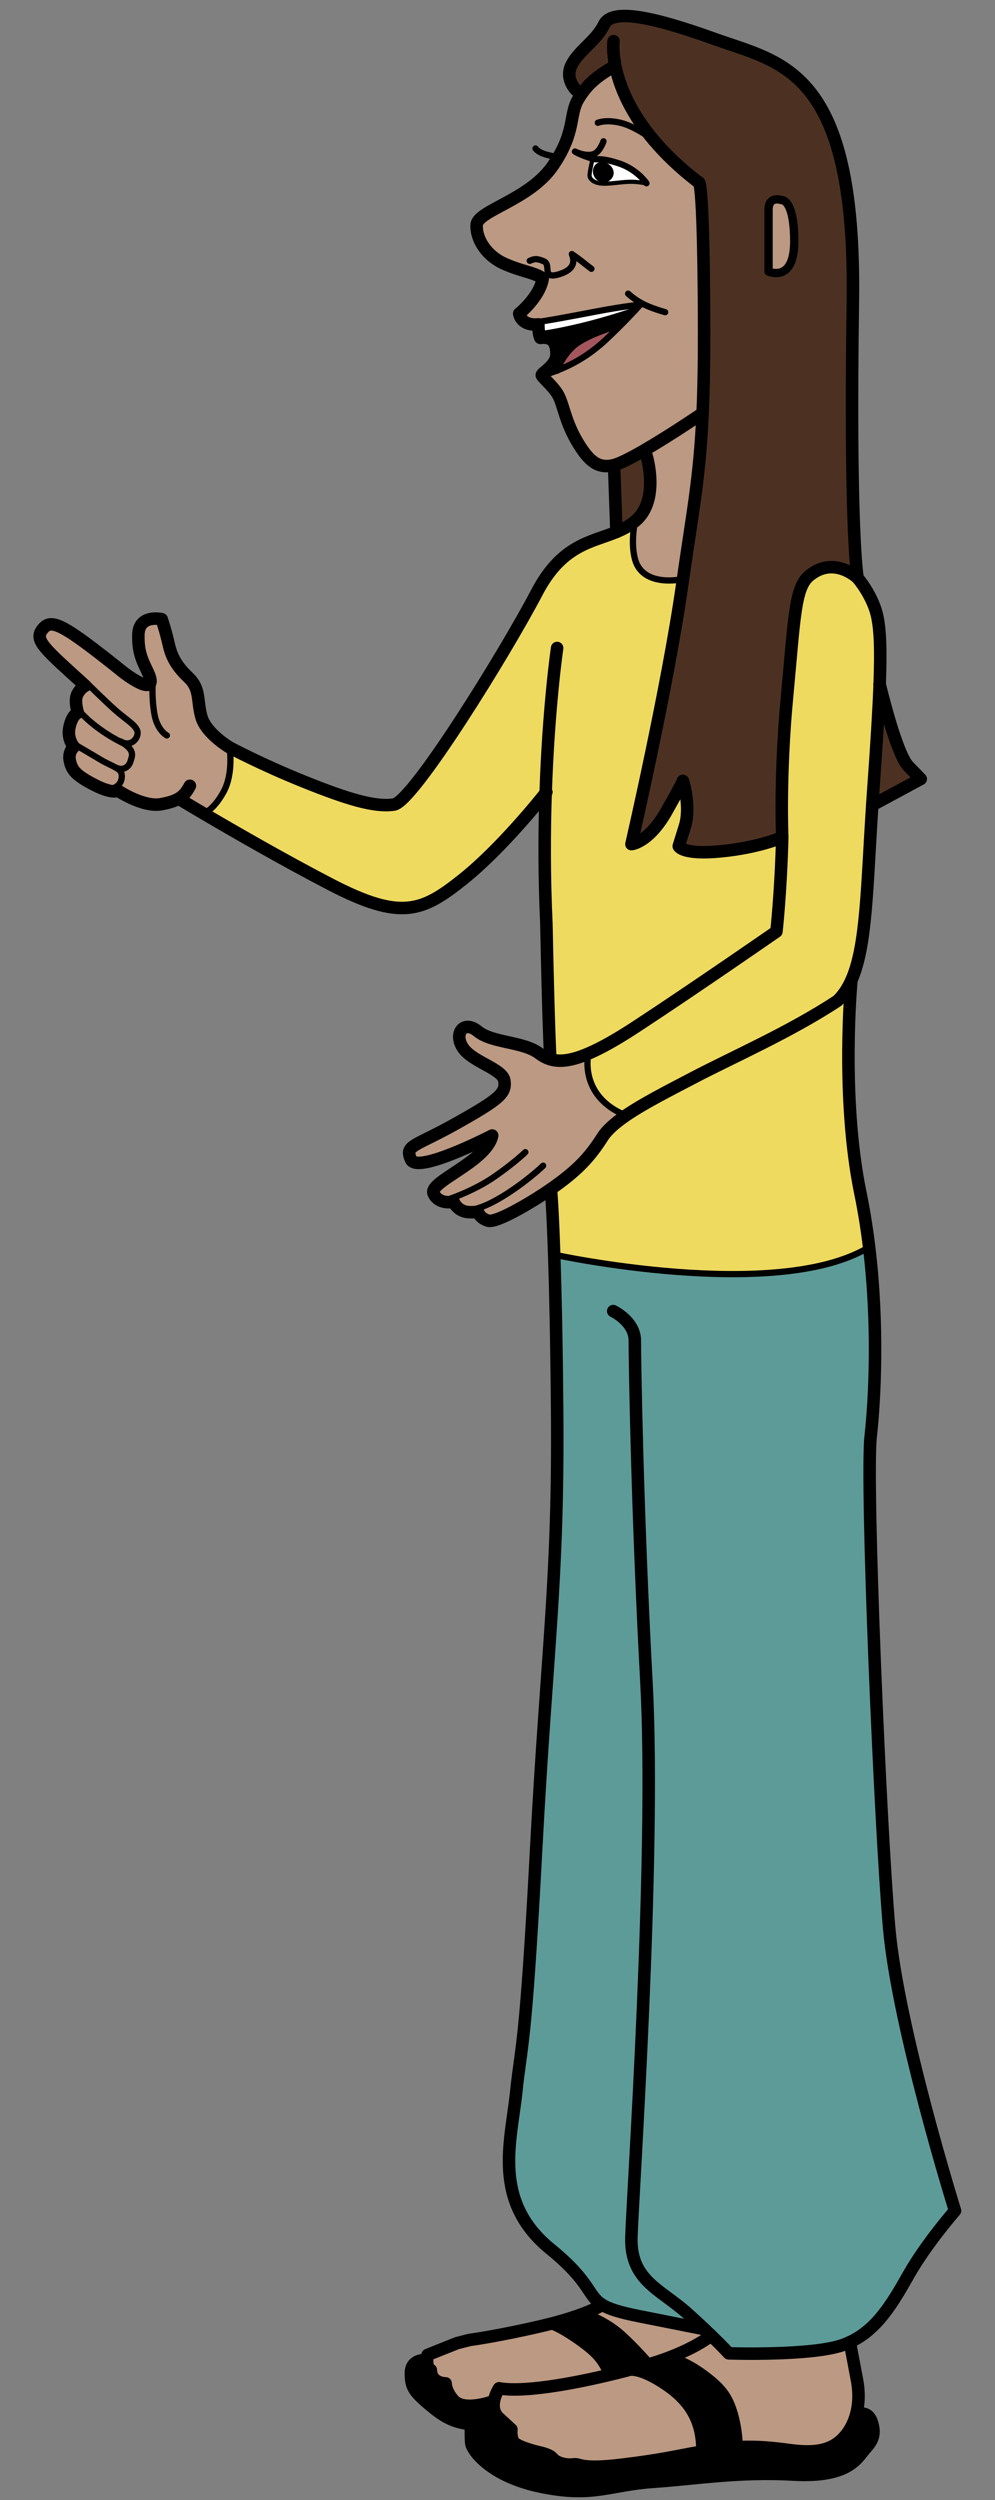 <?xml version="1.0" encoding="utf-8"?>
<!-- Generator: Adobe Illustrator 16.0.0, SVG Export Plug-In . SVG Version: 6.00 Build 0)  -->
<!DOCTYPE svg PUBLIC "-//W3C//DTD SVG 1.1//EN" "http://www.w3.org/Graphics/SVG/1.1/DTD/svg11.dtd">
<svg version="1.1" id="Layer_1" xmlns="http://www.w3.org/2000/svg" xmlns:xlink="http://www.w3.org/1999/xlink" x="0px" y="0px"
	 width="238.816px" height="600px" viewBox="0 0 238.816 600" enable-background="new 0 0 238.816 600" xml:space="preserve">
<rect x="0" y="0" width="238.816" height="600" fill="#808080" stroke="none"/>
<g>
	<path fill="#5D9B99" d="M169.117,559.013c0,0,0,0-15.591-3.1c-4.908-0.979-7.445-1.798-9.055-2.814
		c-3.518-2.222-2.646-5.421-12.342-13.311c-14.15-11.522-9.45-25.84-8.228-37.679c1.226-11.839,2.202-9.719,4.771-58.102
		c2.564-48.383,5.431-64.35,5.045-105.985c-0.148-16.888-0.424-28.733-0.701-36.853l0.178-0.01c0,0,52.806,11.434,75.072-1.649
		l0.354-0.04c2.264,18.751,1.346,36.356,0.355,45.282c-1.215,11,2.311,93.98,4.442,118.016
		c2.144,24.022,15.799,67.797,15.799,67.797s-6.911,7.896-11.188,15.473c-3.93,6.971-7.612,13.093-14.061,16.074
		c-0.562,0.267-1.146,0.504-1.747,0.711c-7.563,2.637-27.312,1.976-27.312,1.976s-1.399-1.551-4.216-4.273
		C170.215,560.06,169.69,559.557,169.117,559.013z"/>
	<path fill="#4C3122" d="M220.996,186.95l-11.642,6.28c0.089-1.373,0.178-2.784,0.286-4.216c0.8-11.009,1.271-18.928,1.491-24.793
		c0.115,0.474,3.979,16.697,6.898,19.689C220.996,186.95,220.996,186.95,220.996,186.95z"/>
	<path fill="#EFDA60" d="M210.629,148.284c0.593,3.09,0.827,7.287,0.504,15.927c0,0.01,0,0.01,0,0.01
		c-0.221,5.865-0.691,13.784-1.491,24.793c-0.108,1.432-0.197,2.844-0.286,4.216c-1.313,19.936-1.362,33.809-4.996,42.004
		c-0.889,1.984-1.975,3.633-3.348,4.957c-11.424,7.534-25.142,13.508-34.549,18.445c-5.927,3.11-11.881,6.112-16.216,9.074
		c-11.49-4.651-9.022-14.841-9.022-14.841v-0.01c2.992-1.274,6.685-3.328,11.385-6.408c14.179-9.292,33.749-22.878,33.749-22.878
		s1.066-9.469,1.393-22.631c0,0-0.648-14.644,1.155-33.74c1.81-19.086,1.85-26.304,5.434-29.099
		c5.757-4.67,11.207,0.326,11.503,0.612v0.01c0.01,0,0.01,0,0.01,0S209.64,143.1,210.629,148.284z"/>
	<path d="M177.559,587.292c4.375-0.178,8.117,0.208,11.8,0.711c5.471,0.741,9.914,0.494,13.123-2.962
		c1.451-1.57,2.448-3.495,3.011-5.608l0.237,0.062c0,0,2.508-1.176,3.495,1.787c0.988,2.962,0.208,4.473-1.579,6.445
		c-1.787,1.976-3.723,6.924-17.053,6.184c-13.33-0.741-23.187,0.997-33.799,1.737c-10.615,0.738-14.311,3.713-26.65,1.241
		c-12.343-2.468-16.776-8.758-17.023-10.483c-0.128-0.918-0.115-2.912-0.089-4.581c0.04-1.481,0.089-2.706,0.089-2.706h3.209h1.978
		l0.464-0.217c0.208,0.514,0.533,1.007,1.017,1.448c2.962,2.719,2.962,2.719,2.962,2.719s-0.245,1.728,0.494,2.962
		c0.74,1.231,5.924,2.469,5.924,2.469s2.718,0.493,3.456,1.481c0.74,0.984,2.964,1.728,4.938,1.479
		c1.975-0.247,1.402,1.333,11.928,0.05c9.114-1.104,12.648-1.995,18.356-3.021c0.889-0.158,1.827-0.316,2.854-0.484
		C173.186,587.599,175.447,587.381,177.559,587.292z"/>
	<path fill="#EFDA60" d="M208.624,299.475l-0.354,0.04c-22.267,13.083-75.072,1.649-75.072,1.649l-0.178,0.01
		c-0.396-11.908-0.79-15.808-0.79-15.808c0.681-0.474,1.312-0.928,1.876-1.343c4.769-3.544,7.504-6.388,10.486-11.079
		c1.096-1.738,3.1-3.476,5.655-5.233c4.334-2.962,10.289-5.964,16.216-9.074c9.407-4.937,23.125-10.911,34.549-18.445
		c1.373-1.323,2.459-2.972,3.348-4.957c0,0-2.637,27.874,2.152,51.118C207.409,290.726,208.11,295.13,208.624,299.475z"/>
	<path fill="#BC9982" d="M205.691,571.218c0.543,2.834,0.493,5.667-0.198,8.215c-0.562,2.113-1.56,4.038-3.011,5.608
		c-3.209,3.456-7.652,3.703-13.123,2.962c-3.683-0.503-7.425-0.889-11.8-0.711c0-0.257-0.049-4.117-1.244-8.176
		c-1.234-4.196-2.962-6.418-7.198-9.538c-3.179-2.34-5.438-3.229-6.378-3.518l-0.395-0.945c5.707-2.38,8.354-4.595,8.354-4.595
		c2.814,2.729,4.216,4.276,4.216,4.276s19.749,0.661,27.312-1.976c0.603-0.207,1.185-0.444,1.747-0.713
		C203.972,562.113,204.704,566.033,205.691,571.218z"/>
	<path fill="#4C3122" d="M163.894,187.444c0,0.336-3.456,6.418-3.456,6.418c-4.443,8.393-8.887,8.729-8.887,8.729
		s8.719-37.857,12.175-62.207c0.069-0.464,0.128-0.918,0.197-1.373c2.35-16.371,3.986-24.27,4.688-39.348
		c0.296-6.3,0.424-13.854,0.375-23.796c-0.158-34.392-1.312-32.091-1.312-32.091c-4.493-3.446-8.011-6.853-10.743-10.101
		c0,0-0.01-0.01-0.021-0.02c-6.586-7.801-8.758-14.693-9.438-19.018c-3.92,2.33-6.655,4.68-8.66,7.899l-0.523-0.899
		c0,0-2.874-2.705-1.057-6.161c1.807-3.456,5.925-5.767,7.731-9.548c1.807-3.782,10.691-2.301,26.657,3.456
		c15.969,5.756,33.897,7.08,33.078,63.026c-0.8,54.919,1.066,65.919,1.138,66.304c-0.299-0.287-5.746-5.283-11.506-0.612
		c-3.584,2.794-3.621,10.012-5.431,29.099c-1.807,19.096-1.155,33.74-1.155,33.74s-5.431,2.468-14.722,3.376
		c-9.301,0.899-10.121-1.234-10.121-1.234s0,0,1.481-4.779C165.801,193.763,164.072,187.73,163.894,187.444z M184.463,65.174
		c0,0,6.229,2.844,6.171-7.405c-0.062-10.25-3.093-9.756-3.093-9.756s-3.078-1.106-3.078,2.35V65.174L184.463,65.174z"/>
	<path fill="#BC9982" d="M190.634,57.769c0.06,10.249-6.171,7.405-6.171,7.405V50.363c0-3.456,3.078-2.35,3.078-2.35
		S190.574,47.519,190.634,57.769z"/>
	<path fill="#EFDA60" d="M130.965,190.317c-1.372,1.738-10.822,13.498-19.817,20.686c-9.736,7.781-14.811,10.062-31.725,1.293
		C68.225,206.49,55.91,199.38,48.86,195.234c0,0,2.301-0.671,4.771-5.134c2.468-4.463,1.479-10.713,1.479-10.713
		s7.495,4.048,17.895,8.225c10.396,4.177,16.941,6.181,21.555,5.48c4.601-0.691,26.709-36.416,34.292-50.9
		c6.021-11.503,13.062-12.007,19.104-14.525c1.57-0.652,3.071-1.432,4.476-2.587c0,0-1.165,5.016,0,9.212
		c1.175,4.196,5.52,5.737,11.493,4.72c-0.069,0.454-0.128,0.909-0.197,1.373c-3.456,24.349-12.175,62.207-12.175,62.207
		s4.44-0.336,8.887-8.729c0,0,3.456-6.082,3.456-6.418c0.178,0.287,1.906,6.319,0.494,10.861c-1.481,4.779-1.481,4.779-1.481,4.779
		s0.819,2.133,10.121,1.234c9.292-0.908,14.722-3.376,14.722-3.376c-0.323,13.162-1.393,22.631-1.393,22.631
		s-19.57,13.587-33.749,22.878c-4.7,3.081-8.393,5.134-11.385,6.408c-4.308,1.846-7.142,2.054-9.341,1.303l0.178-0.553
		c0,0-0.425-7.574-0.918-31.933C130.609,210.263,130.648,199.599,130.965,190.317z"/>
	<path d="M156.232,567.298c0.158-0.06,0.316-0.099,0.464-0.146c2.146-0.661,4.021-1.354,5.648-2.034l0.395,0.947
		c0.938,0.284,3.199,1.176,6.378,3.516c4.236,3.12,5.964,5.342,7.198,9.538c1.195,4.059,1.244,7.919,1.244,8.176
		c-2.113,0.089-4.374,0.308-6.862,0.711c-1.024,0.168-1.965,0.326-2.854,0.484c0.079-7.518-2.975-12.175-9.146-16.124
		c-5.006-3.21-7.327-3.021-8.025-2.844l-0.158-0.612C152.618,568.344,154.563,567.801,156.232,567.298z"/>
	<path fill="#BC9982" d="M169.117,559.013c0.573,0.544,1.099,1.047,1.58,1.514c0,0-2.646,2.212-8.354,4.592
		c-1.629,0.682-3.505,1.373-5.648,2.034c-0.146,0.05-0.306,0.089-0.464,0.146c-0.434-0.514-3.525-4.105-6.941-7.188
		c-3.712-3.328-8.312-4.931-8.312-4.931l-0.099-0.245c2.438-0.979,3.453-1.631,3.453-1.631l0.141-0.207
		c1.606,1.02,4.146,1.84,9.055,2.814C169.117,559.013,169.117,559.013,169.117,559.013z"/>
	<path fill="#BC9982" d="M155.146,44.034l0.01-0.049c0,0-1.916-3.624-8.479-4.809c-1.729-0.316-3.222-0.691-4.443-1.066
		c-0.109,0.494-0.8,3.436-0.721,4.127c0.089,0.741,0.57,1.59,3.95,1.353c3.377-0.227,6.142-0.059,8.282,0.207
		C154.673,43.915,155.037,43.984,155.146,44.034z M133.739,88.911c4.229-1.659,7.948-3.959,11.404-7.129
		c1.125-1.037,2.212-2.083,3.219-3.091c1.659-1.629,3.071-3.13,4.028-4.157c0.81-0.869,1.284-1.402,1.284-1.402
		s-3.684,0.307-10.803,1.669c-7.129,1.362-13.211,2.527-15.479,2.636l-0.049,0.355c-2.479-0.474-4.101-2.419-4.101-2.419
		s0,0,2.639-2.231c2.626-2.231,4.394-7.119,4.394-7.119s-5.194,0.375-9.331-1.511c-4.127-1.876-7.198-7.623-7.248-9.795
		c0.168-3.693,13.92-8.93,17.674-13.073s3.071-7.929,5.138-14.061c0.649-1.916,1.399-3.574,2.311-5.045
		c2.004-3.219,4.739-5.569,8.66-7.899c0.681,4.325,2.854,11.217,9.438,19.018c0.013,0.01,0.021,0.02,0.021,0.02
		c2.734,3.249,6.25,6.655,10.743,10.101c0,0,1.152-2.301,1.312,32.091c0.049,9.943-0.079,17.497-0.375,23.796l-0.671-0.03
		c0,0-7.248,4.927-13.449,8.511c-2.854,1.649-5.5,3.021-7.106,3.486c-3.624,0.81-5.905-0.869-9.193-6.152
		c-3.288-5.292-3.969-8.018-5.135-10.368c-1.027-2.073-2.251-3.91-2.992-4.966C131.341,89.79,132.564,89.375,133.739,88.911z"/>
	<path fill="#BC9982" d="M167.943,99.634l0.671,0.03c-0.701,15.078-2.34,22.977-4.688,39.348c-5.977,1.017-10.318-0.523-11.493-4.72
		c-1.165-4.196,0-9.212,0-9.212c6.073-4.986,2.725-15.798,2.725-15.798l-0.662-1.136C160.695,104.562,167.943,99.634,167.943,99.634
		z"/>
	<path fill="#BC9982" d="M150.674,569.52c0.698-0.178,3.021-0.363,8.025,2.847c6.171,3.947,9.225,8.606,9.146,16.124
		c-5.708,1.023-9.242,1.915-18.356,3.021c-10.523,1.283-9.953-0.297-11.928-0.05s-4.197-0.493-4.938-1.479
		c-0.738-0.988-3.453-1.481-3.453-1.481s-5.187-1.234-5.927-2.469c-0.738-1.235-0.494-2.962-0.494-2.962s0,0-2.962-2.719
		c-0.481-0.441-0.81-0.938-1.017-1.448c-0.346-0.859-0.355-1.777-0.207-2.616c0.296-1.698,1.224-3.091,1.224-3.091
		c5.48,1.023,16.49-0.859,25.939-3.094c1.659-0.395,3.269-0.8,4.789-1.191L150.674,569.52z"/>
	<path fill="#4C3122" d="M155.156,109.281c0,0,3.351,10.812-2.725,15.798c-1.402,1.155-2.903,1.935-4.476,2.587l-0.569-16.035
		c1.606-0.464,4.255-1.837,7.106-3.486L155.156,109.281z"/>
	<path d="M149.29,560.109c3.417,3.077,6.51,6.675,6.941,7.188c-1.668,0.503-3.614,1.046-5.717,1.609
		c-1.521,0.395-3.13,0.8-4.789,1.191l-0.029-0.116c-1.461-3.316-2.646-5.008-7.89-8.593c-3.239-2.222-5.381-3.107-6.537-3.466
		c4.414-1.086,7.534-2.162,9.604-2.991l0.102,0.246C140.976,555.182,145.578,556.781,149.29,560.109z"/>
	<path d="M152.391,74.535c-0.958,1.027-2.37,2.527-4.028,4.157l-0.405-0.405c0,0-7.491,2.133-10.457,4.907
		c-2.692,2.528-3.611,5.253-3.762,5.717c-1.175,0.464-2.396,0.879-3.673,1.234c-0.424-0.593-0.701-0.938-0.701-0.938
		s4.127-1.205,4.188-4.167c0.059-2.972-1.176-4.286-3.861-3.95c-0.128-0.267-0.227-0.603-0.296-0.968l0.83-0.01
		c0,0,2.952-0.296,9.43-1.856C145.835,76.766,151.879,74.702,152.391,74.535z"/>
	<path fill="#A3575D" d="M147.957,78.287l0.405,0.405c-1.007,1.007-2.094,2.054-3.219,3.091c-3.456,3.169-7.178,5.47-11.404,7.129
		c0.148-0.464,1.066-3.189,3.762-5.717C140.464,80.419,147.957,78.287,147.957,78.287z"/>
	<path fill="#BC9982" d="M145.697,569.983l0.029,0.115c-9.449,2.231-20.459,4.117-25.939,3.094c0,0-0.928,1.393-1.224,3.091
		l-0.089-0.011c0,0-6.823,2.604-9.539-0.108c-2.044-2.29-1.985-4.156-1.985-4.156s-3.456,0.078-3.554-3.198
		c-0.75-0.308-0.899-1.41-0.889-2.318c0.01-0.725,0.115-1.313,0.115-1.313l7.041-2.812l2.975-0.761c0,0,7.198-0.97,17.563-3.417
		c0.365-0.091,0.724-0.168,1.066-0.259c1.155,0.355,3.298,1.244,6.537,3.468C143.051,564.978,144.235,566.666,145.697,569.983z"/>
	<path fill="#BC9982" d="M150.248,267.71c-2.558,1.757-4.562,3.495-5.655,5.233c-2.982,4.69-5.72,7.534-10.486,11.079
		c-0.563,0.415-1.195,0.869-1.876,1.343c-5.135,3.535-13.162,8.186-15.078,7.603c-2.163-0.672-2.419-2.163-2.419-2.163
		s-1.57,0.276-2.883,0.03c-2.261-0.455-2.975-2.41-2.975-2.41s-3.562,0.81-4.809-1.994c-1.234-2.794,12.757-7.652,14.07-13.903
		c0,0-17.934,9.301-19.501,5.767c-1.562-3.535,0.869-3.012,11.065-8.768c10.21-5.757,11.73-7.12,11.375-10.062
		c-0.346-2.942-7.465-4.463-9.874-7.859c-2.396-3.387-0.02-6.961,3.479-4.088c3.505,2.863,10.881,2.389,14.762,5.332
		c0.75,0.562,1.541,1.017,2.439,1.313c2.199,0.75,5.033,0.543,9.341-1.303v0.01C141.223,252.869,138.756,263.059,150.248,267.71z"/>
	<path d="M118.77,578.899l-0.464,0.217h-1.978h-3.209c0,0-0.049,1.225-0.089,2.706c-4.473-0.517-6.635-1.896-10.22-4.93
		c-3.574-3.029-4.196-4.194-4.196-7.314s2.923-3.13,2.923-3.13l0.971,0.04c-0.013,0.905,0.138,2.014,0.889,2.317
		c0.099,3.277,3.554,3.199,3.554,3.199s-0.059,1.866,1.985,4.156c2.715,2.716,9.539,0.106,9.539,0.106l0.089,0.013
		C118.414,577.122,118.425,578.04,118.77,578.899z"/>
	<path fill="#BC9982" d="M42.948,191.63c-0.985,0.603-2.318,1.027-4.273,1.382c-4.334,0.79-10.377-3.258-10.377-3.258
		s-0.197,0.148-0.714,0.168l-0.037-0.909c1.382-0.642,1.896-2.063,1.606-3.377c-0.128-0.562-0.622-0.987-1.333-1.392
		c2.034,0.879,3.18-0.415,3.518-1.57c0.323-1.155,1.074-2.38-1.562-4.187c-0.306-0.148-0.612-0.306-0.908-0.464l0.049-0.099
		c2.679,1.659,4.644-1.146,3.979-2.666c-0.662-1.521-2.726-2.567-5.431-5.006s-6.342-6.043-6.342-6.043l-0.649,0.365
		c-9.795-8.926-12.382-10.911-10.259-13.567c2.123-2.666,4.736-1.412,19.718,10.604c6.092,4.443,6.912,2.794,5.756,0.158
		c-1.146-2.626-2.626-4.67-2.468-9.539c0.168-4.877,5.599-3.624,5.599-3.624s0.987,2.962,1.649,5.924
		c0.648,2.962,1.807,5.263,4.769,8.067c2.962,2.794,1.978,5.588,3.13,9.538c1.146,3.95,6.744,7.248,6.744,7.248
		s0.987,6.25-1.479,10.713c-2.472,4.463-4.771,5.134-4.771,5.134c-3.594-2.113-5.812-3.456-5.812-3.456L42.948,191.63z"/>
	<path fill="#BC9982" d="M32.896,175.259c0.661,1.521-1.304,4.325-3.979,2.666l-0.049,0.099c-6.625-3.436-9.795-7.366-9.795-7.366
		l-0.481,0.029c-0.22-0.829-0.652-2.873-0.013-4.098c0.819-1.56,1.896-2.014,1.896-2.014l0.652-0.365c0,0,3.634,3.604,6.339,6.043
		C30.171,172.692,32.234,173.739,32.896,175.259z"/>
	<path fill="#BC9982" d="M29.775,178.488c2.637,1.807,1.886,3.031,1.562,4.187c-0.338,1.155-1.481,2.449-3.518,1.57
		c-0.938-0.533-2.251-1.057-3.644-1.896c-2.471-1.481-6.016-3.545-6.016-3.545l-0.698,0.069c-0.455-0.671-1.267-2.241-0.78-4.423
		c0.662-2.962,2.004-3.396,2.004-3.396s-0.04-0.139-0.099-0.366l0.481-0.029c0,0,3.169,3.93,9.795,7.366
		C29.163,178.182,29.469,178.34,29.775,178.488z"/>
	<path fill="#BC9982" d="M29.153,185.637c0.287,1.313-0.227,2.735-1.606,3.377l0.037,0.909c-0.787,0.04-2.301-0.188-4.977-1.57
		c-4.443-2.301-5.352-3.516-5.835-5.717c-0.494-2.202,0.968-3.396,0.968-3.396s-0.119-0.128-0.273-0.366l0.698-0.069
		c0,0,3.548,2.063,6.016,3.545c1.393,0.839,2.706,1.362,3.644,1.896C28.531,184.649,29.025,185.074,29.153,185.637z"/>
	<path d="M143.688,40.56c0.62-1.19,3.17,0.33,2.1,1.56C144.718,43.36,143.078,41.76,143.688,40.56z"/>
	<path fill="#FFFFFF" d="M145.788,42.12c1.07-1.23-1.479-2.75-2.1-1.56C143.078,41.76,144.718,43.36,145.788,42.12z M141.508,42.24
		c-0.08-0.7,0.61-3.64,0.721-4.13c1.229,0.37,1.67-0.4,6.21,1.06c4.26,1.38,6.439,4.4,6.689,4.77l-0.029,0.07
		c-0.16-0.05-0.54-0.11-1.351-0.21c-3-0.42-4.439,0.04-7.81,0.26C142.558,44.3,141.598,42.98,141.508,42.24z"/>
	<path fill="#FFFFFF" d="M139.658,78.26c-6.48,1.56-9.43,1.85-9.43,1.85l-0.83,0.01c-0.2-1.05-0.17-2.28-0.17-2.28
		c-0.601,0.09-1.16,0.07-1.681-0.02l0.061-0.39c2.43-0.17,8.359-1.31,15.26-2.63c7.12-1.36,10.81-1.67,10.81-1.67
		s-0.479,0.54-1.289,1.41C151.878,74.7,145.838,76.77,139.658,78.26z"/>
</g>
<g id="line_1_">
	<path fill="none" stroke="#000000" stroke-width="3" stroke-linecap="round" stroke-linejoin="round" d="M147.504,14.619
		c-0.013,0.01-0.021,1.235-0.029,1.245c-3.92,2.33-6.353,4.057-8.66,7.888s-0.499,7.771-6.099,16.01
		c-5.601,8.239-18.188,10.761-18.316,14.25c-0.128,3.489,2.415,7.365,6.543,9.241c4.137,1.886,7.579,2.182,9.331,3.592
		c-0.775,4.533-5.654,8.412-5.654,8.412s0.243,2.064,2.725,2.538c0.583,0.108,1.214,0.148,1.886,0.049c0,0-0.029,1.224,0.168,2.281
		c0.069,0.365,0.168,0.701,0.296,0.968c2.688-0.336,3.92,0.978,3.861,3.95c-0.062,2.962-3.91,4.512-3.486,5.105
		c0.741,1.056,3.03,2.893,4.057,4.966c1.166,2.35,1.64,6.319,4.568,11.167c2.931,4.848,5.07,6.163,8.694,5.353
		c1.606-0.464,4.255-1.837,7.106-3.486c6.201-3.584,13.449-8.511,13.449-8.511"/>
	<path fill="none" stroke="#000000" stroke-width="3" stroke-linecap="round" stroke-linejoin="round" stroke-miterlimit="10" d="
		M147.266,9.879c0,0-0.247,1.768,0.208,4.759c0.681,4.325,2.854,11.217,9.438,19.018"/>
	<path fill="none" stroke="#000000" stroke-width="3" stroke-linecap="round" stroke-linejoin="round" stroke-miterlimit="10" d="
		M156.933,33.676c2.732,3.249,6.25,6.655,10.743,10.101c0,0,1.152-2.301,1.312,32.091c0.049,9.943-0.079,17.497-0.375,23.796
		c-0.701,15.078-2.34,22.977-4.688,39.348c-0.069,0.454-0.128,0.909-0.197,1.373c-3.456,24.349-12.175,62.207-12.175,62.207
		s4.44-0.336,8.887-8.729c0,0,3.456-6.082,3.456-6.418"/>
	<path fill="none" stroke="#000000" stroke-width="3" stroke-linecap="round" stroke-linejoin="round" stroke-miterlimit="10" d="
		M163.894,187.434c0,0,0.01,0,0,0.01c0.178,0.287,1.906,6.319,0.494,10.861c-1.481,4.779-1.481,4.779-1.481,4.779
		s0.819,2.133,10.121,1.234c9.292-0.908,14.722-3.376,14.722-3.376s-0.648-14.644,1.155-33.74c1.81-19.086,1.85-26.304,5.434-29.099
		c5.757-4.67,11.204,0.326,11.503,0.612"/>
	<path fill="none" stroke="#000000" stroke-width="3" stroke-linecap="round" stroke-linejoin="round" stroke-miterlimit="10" d="
		M138.291,21.639c0,0-2.874-2.705-1.057-6.161c1.807-3.456,5.925-5.767,7.731-9.548c1.807-3.782,10.691-2.301,26.657,3.456
		c15.969,5.756,33.897,7.08,33.078,63.026c-0.8,54.919,1.066,65.919,1.138,66.304v0.01"/>
	<path fill="none" stroke="#000000" stroke-width="1.5" stroke-linecap="round" stroke-linejoin="round" stroke-miterlimit="10" d="
		M143.485,29.469c0,0,1.856-0.839,5.431,0c3.438,0.81,7.675,3.95,7.998,4.188c0.013,0.01,0.021,0.02,0.021,0.02"/>
	<path fill="none" stroke="#000000" stroke-width="1.5" stroke-linecap="round" stroke-linejoin="round" stroke-miterlimit="10" d="
		M128.535,35.641c0,0,0.632,1.066,3.288,1.649s1.592,0.583,1.592,0.583"/>
	<path fill="none" stroke="#000000" stroke-width="1.5" stroke-linecap="round" stroke-linejoin="round" stroke-miterlimit="10" d="
		M144.847,33.913c0,0-0.645,1.955-1.856,2.814c-1.225,0.859-3.624,0.316-4.769-0.267c-0.839-0.425,0.553,0.583,4.009,1.649
		c1.224,0.375,1.665-0.402,6.208,1.066c4.543,1.468,6.717,4.809,6.717,4.809"/>
	<path fill="none" stroke="#000000" stroke-linecap="round" stroke-linejoin="round" stroke-miterlimit="10" d="M142.25,38.04
		c0,0-0.01,0.02-0.02,0.069c-0.109,0.494-0.8,3.436-0.721,4.127c0.089,0.741,1.048,2.065,4.425,1.828
		c3.377-0.227,4.812-0.688,7.81-0.268c0.931,0.119,1.293,0.188,1.402,0.237c0.138,0.049-0.148,0.059-0.148,0.059"/>
	<path fill="none" stroke="#000000" stroke-width="2.5" stroke-linecap="round" stroke-linejoin="round" stroke-miterlimit="10" d="
		M143.685,40.564c-0.612,1.195,1.036,2.793,2.102,1.559C146.853,40.889,144.307,39.369,143.685,40.564z"/>
	<path fill="none" stroke="#000000" stroke-width="1.5" stroke-linecap="round" stroke-linejoin="round" stroke-miterlimit="10" d="
		M127.143,62.597c0.928-0.375,1.441-0.721,3.377,0.109c1.936,0.819-0.74,4.502,3.771,3.081c4.505-1.412,3.189-4.068,2.965-4.809
		c2.278,1.56,3.147,2.389,4.688,3.535"/>
	<path fill="none" stroke="#000000" stroke-width="1.5" stroke-linecap="round" stroke-linejoin="round" stroke-miterlimit="10" d="
		M127.39,77.438c2.271-0.109,8.354-1.274,15.479-2.636c7.119-1.363,10.805-1.669,10.805-1.669s-0.477,0.533-1.284,1.402
		c-0.958,1.027-2.37,2.527-4.028,4.157c-1.007,1.007-2.094,2.054-3.219,3.091c-3.456,3.169-7.178,5.47-11.404,7.129
		c-1.175,0.464-2.396,0.879-3.673,1.234c-0.089,0.029-0.188,0.059-0.286,0.089"/>
	<path fill="none" stroke="#000000" stroke-width="1.5" stroke-linecap="round" stroke-linejoin="round" d="M130.224,80.113
		c0,0,2.952-0.296,9.43-1.856c6.181-1.491,12.227-3.555,12.737-3.722c0.03-0.02,0.04-0.02,0.04-0.02"/>
	<path fill="none" stroke="#000000" stroke-width="1.5" stroke-linecap="round" stroke-linejoin="round" d="M133.719,88.98
		c0,0,0.01-0.02,0.02-0.069c0.148-0.464,1.066-3.189,3.762-5.717c2.965-2.774,10.457-4.907,10.457-4.907"/>
	<path fill="none" stroke="#000000" stroke-width="1.5" stroke-linecap="round" stroke-linejoin="round" d="M150.762,70.476
		c0,0,1.192,1.166,3.259,2.311c2.054,1.155,5.628,2.133,5.628,2.133"/>
	<path fill="none" stroke="#000000" stroke-width="2" stroke-linecap="round" stroke-linejoin="round" d="M184.463,50.363v14.811
		c0,0,6.229,2.844,6.171-7.405c-0.062-10.25-3.093-9.756-3.093-9.756S184.463,46.907,184.463,50.363z"/>
	<path fill="none" stroke="#000000" stroke-width="3" stroke-linecap="round" stroke-linejoin="round" stroke-miterlimit="10" d="
		M155.156,109.281c0,0,3.351,10.812-2.725,15.798c-1.402,1.155-2.903,1.935-4.476,2.587c-6.042,2.518-13.083,3.021-19.104,14.525
		c-7.583,14.485-29.691,50.209-34.292,50.9c-4.611,0.701-11.158-1.303-21.555-5.48c-10.397-4.177-17.895-8.225-17.895-8.225
		s-5.599-3.298-6.744-7.248c-1.152-3.95-0.167-6.744-3.13-9.538c-2.962-2.805-4.118-5.105-4.769-8.067
		c-0.662-2.962-1.649-5.924-1.649-5.924s-5.431-1.254-5.599,3.624c-0.158,4.868,1.322,6.912,2.468,9.539
		c1.155,2.636,0.336,4.285-5.756-0.158c-14.979-12.017-17.596-13.271-19.718-10.604c-2.123,2.656,0.464,4.641,10.259,13.567
		c0,0-1.076,0.454-1.896,2.014c-0.642,1.225-0.208,3.269,0.013,4.098c0.059,0.227,0.099,0.366,0.099,0.366s-1.343,0.434-2.004,3.396
		c-0.484,2.182,0.326,3.752,0.78,4.423c0.155,0.237,0.273,0.366,0.273,0.366s-1.461,1.194-0.968,3.396
		c0.484,2.202,1.392,3.417,5.835,5.717c2.676,1.382,4.187,1.609,4.977,1.57c0.517-0.02,0.714-0.168,0.714-0.168
		s6.043,4.048,10.377,3.258c1.952-0.355,3.285-0.78,4.273-1.382c1.214-0.721,1.916-1.688,2.636-3.041"/>
	<path fill="none" stroke="#000000" stroke-width="1.5" stroke-linecap="round" stroke-linejoin="round" stroke-miterlimit="10" d="
		M21.126,164.21c0,0,3.637,3.604,6.342,6.043c2.706,2.438,4.77,3.485,5.431,5.006s-1.304,4.325-3.979,2.666"/>
	<path fill="none" stroke="#000000" stroke-width="1.5" stroke-linecap="round" stroke-linejoin="round" stroke-miterlimit="10" d="
		M19.072,170.658c0,0,3.169,3.93,9.795,7.366c0.296,0.158,0.604,0.316,0.908,0.464c2.637,1.807,1.886,3.031,1.562,4.187
		c-0.338,1.155-1.481,2.449-3.518,1.57"/>
	<path fill="none" stroke="#000000" stroke-width="1.5" stroke-linecap="round" stroke-linejoin="round" stroke-miterlimit="10" d="
		M18.163,178.804c0,0,3.545,2.063,6.016,3.545c1.393,0.839,2.706,1.362,3.644,1.896c0.711,0.405,1.205,0.83,1.333,1.392
		c0.287,1.313-0.227,2.735-1.606,3.377"/>
	<path fill="none" stroke="#000000" stroke-width="1.5" stroke-linecap="round" stroke-linejoin="round" stroke-miterlimit="10" d="
		M40.054,176.503c0,0-2.392-1.205-3.041-5.401c-0.662-4.197-0.335-7.307-0.335-7.307"/>
	<path fill="none" stroke="#000000" stroke-width="3" stroke-linecap="round" stroke-linejoin="round" stroke-miterlimit="10" d="
		M43.047,191.779c0,0,2.222,1.343,5.812,3.456c7.05,4.147,19.363,11.256,30.562,17.062c16.913,8.768,21.986,6.487,31.725-1.293
		c8.995-7.188,18.445-18.948,19.817-20.686c0.116-0.138,0.178-0.217,0.178-0.217"/>
	<path fill="none" stroke="#000000" stroke-width="1.5" stroke-linecap="round" stroke-linejoin="round" stroke-miterlimit="10" d="
		M48.862,195.234c0,0,2.301-0.671,4.771-5.134c2.468-4.463,1.479-10.713,1.479-10.713"/>
	<path fill="none" stroke="#000000" stroke-width="3" stroke-linecap="round" stroke-linejoin="round" stroke-miterlimit="10" d="
		M133.719,155.521c0,0-2.057,13.942-2.755,34.796c-0.316,9.281-0.355,19.945,0.178,31.36c0.494,24.359,0.918,31.933,0.918,31.933"/>
	
		<line fill="none" stroke="#000000" stroke-width="3" stroke-linecap="round" stroke-linejoin="round" stroke-miterlimit="10" x1="147.385" y1="111.631" x2="147.957" y2="127.667"/>
	<path fill="none" stroke="#000000" stroke-width="1.5" stroke-linecap="round" stroke-linejoin="round" stroke-miterlimit="10" d="
		M152.43,125.08c0,0-1.165,5.016,0,9.212c1.175,4.196,5.52,5.737,11.493,4.72"/>
	<path fill="none" stroke="#000000" stroke-width="3" stroke-linecap="round" stroke-linejoin="round" stroke-miterlimit="10" d="
		M211.133,164.22c-0.221,5.865-0.691,13.784-1.491,24.793c-0.108,1.432-0.197,2.844-0.286,4.216
		c-1.313,19.936-1.362,33.809-4.996,42.004c-0.889,1.984-1.975,3.633-3.348,4.957c-11.424,7.534-25.142,13.508-34.549,18.445
		c-5.927,3.11-11.881,6.112-16.216,9.074c-2.558,1.757-4.562,3.495-5.655,5.233c-2.982,4.69-5.72,7.534-10.486,11.079
		c-0.563,0.415-1.195,0.869-1.876,1.343c-5.135,3.535-13.162,8.186-15.078,7.603c-2.163-0.672-2.419-2.163-2.419-2.163
		s-1.57,0.276-2.883,0.03c-2.261-0.455-2.972-2.41-2.972-2.41s-3.564,0.81-4.812-1.994c-1.234-2.794,12.757-7.652,14.07-13.903
		c0,0-17.934,9.301-19.501,5.767c-1.562-3.535,0.869-3.012,11.065-8.768c10.21-5.757,11.73-7.12,11.375-10.062
		c-0.346-2.942-7.465-4.463-9.874-7.859c-2.396-3.387-0.02-6.961,3.479-4.088c3.505,2.863,10.881,2.389,14.762,5.332
		c0.75,0.562,1.541,1.017,2.439,1.313c2.199,0.75,5.034,0.543,9.341-1.303c2.992-1.274,6.685-3.328,11.385-6.408
		c14.179-9.292,33.749-22.878,33.749-22.878s1.066-9.469,1.393-22.631"/>
	<path fill="none" stroke="#000000" stroke-width="3" stroke-linecap="round" stroke-linejoin="round" stroke-miterlimit="10" d="
		M205.848,138.726c0,0,3.792,4.374,4.778,9.558c0.594,3.09,0.828,7.287,0.505,15.927"/>
	<path fill="none" stroke="#000000" stroke-width="3" stroke-linecap="round" stroke-linejoin="round" stroke-miterlimit="10" d="
		M211.133,164.21c0,0.01,0,0.01,0,0.01c0.115,0.474,3.979,16.697,6.898,19.689c2.963,3.041,2.963,3.041,2.963,3.041l-11.642,6.28"/>
	<path fill="none" stroke="#000000" stroke-width="1.5" stroke-linecap="round" stroke-linejoin="round" d="M107.938,287.734
		c0,0,5.944-1.975,10.881-5.431c4.938-3.456,7.271-5.786,7.271-5.786"/>
	<path fill="none" stroke="#000000" stroke-width="1.5" stroke-linecap="round" stroke-linejoin="round" d="M114.564,290.015
		c6.003-1.748,14.149-8.59,15.798-10.249"/>
	<path fill="none" stroke="#000000" stroke-width="1.5" stroke-linecap="round" stroke-linejoin="round" stroke-miterlimit="10" d="
		M141.223,252.869c0,0-2.468,10.19,9.022,14.841"/>
	<path fill="none" stroke="#000000" stroke-width="3" stroke-linecap="round" stroke-linejoin="round" stroke-miterlimit="10" d="
		M204.358,235.234c0,0-2.637,27.874,2.152,51.118c0.896,4.374,1.6,8.778,2.11,13.123c2.264,18.751,1.346,36.356,0.355,45.282
		c-1.215,11,2.311,93.98,4.442,118.018c2.144,24.021,15.799,67.795,15.799,67.795s-6.911,7.896-11.188,15.473
		c-3.93,6.971-7.611,13.093-14.061,16.074c-0.562,0.267-1.146,0.504-1.747,0.711c-7.563,2.637-27.312,1.976-27.312,1.976
		s-1.399-1.551-4.216-4.273c-0.481-0.466-1.007-0.97-1.58-1.514c-1.175-1.112-2.538-2.379-4.078-3.762
		c-6.573-5.924-13.82-7.899-13.485-18.425c0.323-10.535,5.875-91.137,3.611-133.003c-2.261-41.866-2.794-77.481-2.794-82.094
		c0-4.604-5.184-7.068-5.184-7.068"/>
	<path fill="none" stroke="#000000" stroke-width="3" stroke-linecap="round" stroke-linejoin="round" stroke-miterlimit="10" d="
		M132.228,285.365c0,0,0.395,3.9,0.79,15.808c0.276,8.116,0.553,19.965,0.701,36.853c0.385,41.639-2.479,57.604-5.045,105.985
		c-2.567,48.383-3.545,46.263-4.771,58.102c-1.225,11.839-5.925,26.153,8.228,37.679c9.693,7.89,8.824,11.089,12.342,13.311
		c1.606,1.02,4.146,1.839,9.055,2.814c15.591,3.1,15.591,3.1,15.591,3.1"/>
	<path fill="none" stroke="#000000" stroke-width="1.5" stroke-linecap="round" stroke-linejoin="round" stroke-miterlimit="10" d="
		M133.196,301.163c0,0,52.809,11.434,75.072-1.649"/>
	<path fill="none" stroke="#000000" stroke-width="3" stroke-linecap="round" stroke-linejoin="round" stroke-miterlimit="10" d="
		M170.698,560.522c0,0-2.646,2.213-8.354,4.593c-1.629,0.682-3.505,1.373-5.648,2.034c-0.146,0.05-0.306,0.089-0.464,0.146
		c-1.668,0.503-3.614,1.046-5.717,1.609c-1.521,0.395-3.13,0.8-4.789,1.191c-9.449,2.231-20.459,4.117-25.939,3.091
		c0,0-0.928,1.396-1.224,3.094c-0.148,0.839-0.139,1.757,0.207,2.613c0.208,0.517,0.533,1.01,1.017,1.451
		c2.962,2.717,2.962,2.717,2.962,2.717s-0.244,1.729,0.494,2.964c0.74,1.231,5.924,2.469,5.924,2.469s2.718,0.493,3.456,1.479
		c0.74,0.987,2.965,1.729,4.938,1.48c1.975-0.247,1.402,1.333,11.928,0.05c9.114-1.104,12.648-1.995,18.356-3.021
		c0.889-0.157,1.827-0.315,2.854-0.483c2.488-0.404,4.749-0.622,6.862-0.711c4.375-0.179,8.117,0.208,11.8,0.711
		c5.471,0.741,9.914,0.494,13.123-2.962c1.451-1.57,2.448-3.495,3.011-5.608c0.691-2.548,0.741-5.381,0.198-8.215
		c-0.987-5.185-1.719-9.104-1.719-9.104"/>
	<path fill="none" stroke="#000000" stroke-width="3" stroke-linecap="round" stroke-linejoin="round" stroke-miterlimit="10" d="
		M205.73,579.492c0,0,2.508-1.176,3.495,1.787c0.988,2.962,0.208,4.473-1.579,6.444c-1.787,1.977-3.723,6.924-17.053,6.185
		c-13.33-0.741-23.187,0.997-33.799,1.735c-10.615,0.74-14.311,3.715-26.65,1.243c-12.343-2.468-16.776-8.758-17.023-10.483
		c-0.128-0.918-0.115-2.912-0.089-4.581c0.04-1.481,0.089-2.706,0.089-2.706h3.209h1.978"/>
	<path fill="none" stroke="#000000" stroke-width="1.5" stroke-linecap="round" stroke-linejoin="round" stroke-miterlimit="10" d="
		M150.436,569.608c0,0,0.079-0.04,0.237-0.092c0.698-0.178,3.021-0.363,8.025,2.847c6.171,3.946,9.225,8.606,9.146,16.124"/>
	<path fill="none" stroke="#000000" stroke-width="1.5" stroke-linecap="round" stroke-linejoin="round" stroke-miterlimit="10" d="
		M162.265,565.925c0,0,0.158,0.04,0.474,0.139c0.938,0.286,3.199,1.178,6.378,3.518c4.236,3.12,5.964,5.342,7.198,9.538
		c1.195,4.059,1.244,7.919,1.244,8.176c0,0.01,0,0.01,0,0.01"/>
	<path fill="none" stroke="#000000" stroke-width="3" stroke-linecap="round" stroke-linejoin="round" stroke-miterlimit="10" d="
		M144.334,553.306c0,0-1.017,0.652-3.453,1.63c-2.073,0.829-5.194,1.905-9.607,2.991c-0.346,0.089-0.701,0.168-1.066,0.257
		c-10.365,2.449-17.563,3.417-17.563,3.417l-2.973,0.763l-7.04,2.812c0,0-0.108,0.592-0.118,1.313
		c-0.013,0.907,0.138,2.014,0.889,2.317c0.099,3.277,3.554,3.199,3.554,3.199s-0.059,1.866,1.985,4.156
		c2.715,2.716,9.539,0.107,9.539,0.107"/>
	<path fill="none" stroke="#000000" stroke-width="3" stroke-linecap="round" stroke-linejoin="round" stroke-miterlimit="10" d="
		M101.54,566.448c0,0-2.923,0.01-2.923,3.13s0.622,4.285,4.196,7.317c3.584,3.028,5.747,4.41,10.22,4.927"/>
	<path fill="none" stroke="#000000" stroke-width="1.5" stroke-linecap="round" stroke-linejoin="round" stroke-miterlimit="10" d="
		M130.204,557.69c0,0,0.349,0.02,1.066,0.233c1.155,0.355,3.298,1.244,6.537,3.466c5.243,3.586,6.428,5.273,7.89,8.594"/>
	<path fill="none" stroke="#000000" stroke-width="1.5" stroke-linecap="round" stroke-linejoin="round" stroke-miterlimit="10" d="
		M140.976,555.182c0,0,4.602,1.603,8.312,4.931c3.417,3.08,6.51,6.675,6.941,7.188c0.04,0.049,0.06,0.068,0.06,0.068"/>
</g>
</svg>
